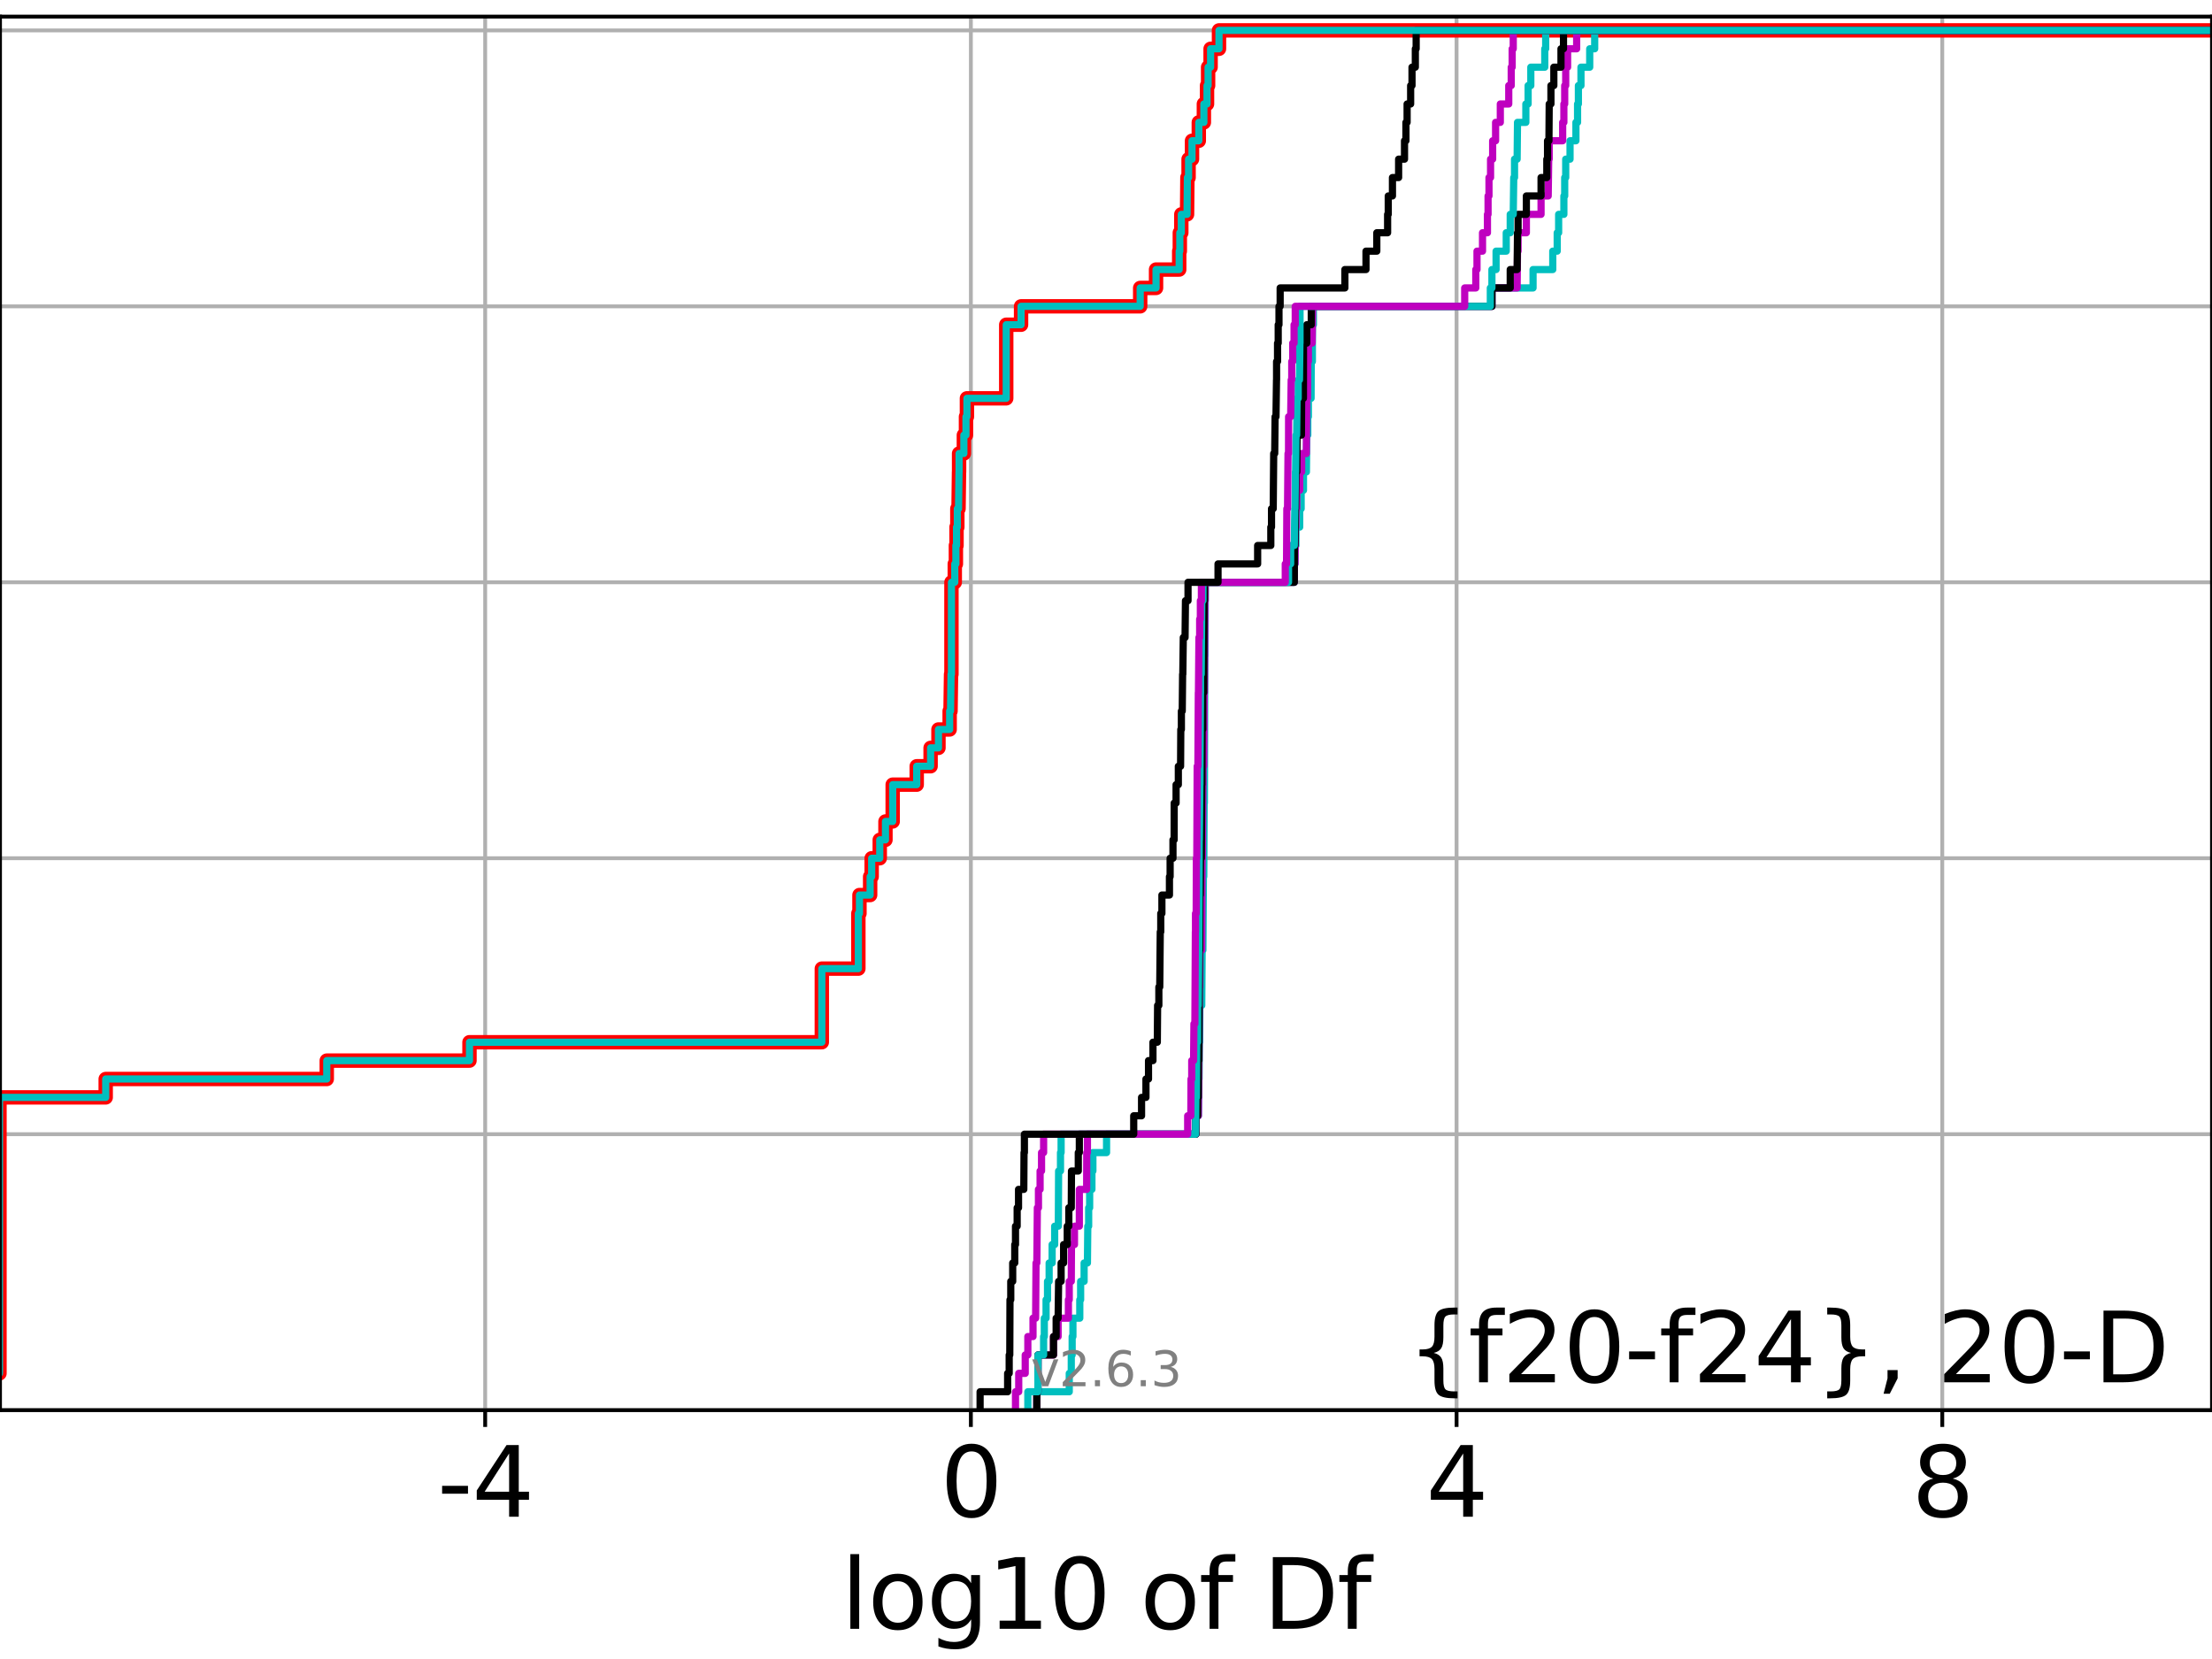 <?xml version="1.0" encoding="utf-8" standalone="no"?>
<!DOCTYPE svg PUBLIC "-//W3C//DTD SVG 1.1//EN"
  "http://www.w3.org/Graphics/SVG/1.1/DTD/svg11.dtd">
<svg xmlns:xlink="http://www.w3.org/1999/xlink" width="460.8pt" height="345.6pt" viewBox="0 0 460.8 345.6" xmlns="http://www.w3.org/2000/svg" version="1.1">
 <defs>
  <style type="text/css">*{stroke-linejoin: round; stroke-linecap: butt}</style>
 </defs>
 <g id="figure_1">
  <g id="patch_1">
   <path d="M 0 345.6 
L 460.8 345.6 
L 460.8 0 
L 0 0 
z
" style="fill: #ffffff"/>
  </g>
  <g id="axes_1">
   <g id="patch_2">
    <path d="M 0 293.76 
L 460.8 293.76 
L 460.8 3.456 
L 0 3.456 
z
" style="fill: #ffffff"/>
   </g>
   <g id="matplotlib.axis_1">
    <g id="xtick_1">
     <g id="line2d_1">
      <path d="M 101.071 293.76 
L 101.071 3.456 
" clip-path="url(#pd38b2b10c4)" style="fill: none; stroke: #b0b0b0; stroke-width: 0.8; stroke-linecap: square"/>
     </g>
     <g id="line2d_2">
      <defs>
       <path id="m6b4b701269" d="M 0 0 
L 0 3.5 
" style="stroke: #000000; stroke-width: 0.8"/>
      </defs>
      <g>
       <use xlink:href="#m6b4b701269" x="101.071" y="293.76" style="stroke: #000000; stroke-width: 0.8"/>
      </g>
     </g>
     <g id="text_1">
      <!-- -4 -->
      <g transform="translate(91.101 315.957) scale(0.2 -0.2)">
       <defs>
        <path id="DejaVuSans-2d" d="M 313 2009 
L 1997 2009 
L 1997 1497 
L 313 1497 
L 313 2009 
z
" transform="scale(0.016)"/>
        <path id="DejaVuSans-34" d="M 2419 4116 
L 825 1625 
L 2419 1625 
L 2419 4116 
z
M 2253 4666 
L 3047 4666 
L 3047 1625 
L 3713 1625 
L 3713 1100 
L 3047 1100 
L 3047 0 
L 2419 0 
L 2419 1100 
L 313 1100 
L 313 1709 
L 2253 4666 
z
" transform="scale(0.016)"/>
       </defs>
       <use xlink:href="#DejaVuSans-2d"/>
       <use xlink:href="#DejaVuSans-34" x="36.084"/>
      </g>
     </g>
    </g>
    <g id="xtick_2">
     <g id="line2d_3">
      <path d="M 202.251 293.76 
L 202.251 3.456 
" clip-path="url(#pd38b2b10c4)" style="fill: none; stroke: #b0b0b0; stroke-width: 0.8; stroke-linecap: square"/>
     </g>
     <g id="line2d_4">
      <g>
       <use xlink:href="#m6b4b701269" x="202.251" y="293.76" style="stroke: #000000; stroke-width: 0.8"/>
      </g>
     </g>
     <g id="text_2">
      <!-- 0 -->
      <g transform="translate(195.889 315.957) scale(0.2 -0.2)">
       <defs>
        <path id="DejaVuSans-30" d="M 2034 4250 
Q 1547 4250 1301 3770 
Q 1056 3291 1056 2328 
Q 1056 1369 1301 889 
Q 1547 409 2034 409 
Q 2525 409 2770 889 
Q 3016 1369 3016 2328 
Q 3016 3291 2770 3770 
Q 2525 4250 2034 4250 
z
M 2034 4750 
Q 2819 4750 3233 4129 
Q 3647 3509 3647 2328 
Q 3647 1150 3233 529 
Q 2819 -91 2034 -91 
Q 1250 -91 836 529 
Q 422 1150 422 2328 
Q 422 3509 836 4129 
Q 1250 4750 2034 4750 
z
" transform="scale(0.016)"/>
       </defs>
       <use xlink:href="#DejaVuSans-30"/>
      </g>
     </g>
    </g>
    <g id="xtick_3">
     <g id="line2d_5">
      <path d="M 303.431 293.76 
L 303.431 3.456 
" clip-path="url(#pd38b2b10c4)" style="fill: none; stroke: #b0b0b0; stroke-width: 0.8; stroke-linecap: square"/>
     </g>
     <g id="line2d_6">
      <g>
       <use xlink:href="#m6b4b701269" x="303.431" y="293.76" style="stroke: #000000; stroke-width: 0.8"/>
      </g>
     </g>
     <g id="text_3">
      <!-- 4 -->
      <g transform="translate(297.069 315.957) scale(0.2 -0.2)">
       <use xlink:href="#DejaVuSans-34"/>
      </g>
     </g>
    </g>
    <g id="xtick_4">
     <g id="line2d_7">
      <path d="M 404.612 293.76 
L 404.612 3.456 
" clip-path="url(#pd38b2b10c4)" style="fill: none; stroke: #b0b0b0; stroke-width: 0.8; stroke-linecap: square"/>
     </g>
     <g id="line2d_8">
      <g>
       <use xlink:href="#m6b4b701269" x="404.612" y="293.76" style="stroke: #000000; stroke-width: 0.8"/>
      </g>
     </g>
     <g id="text_4">
      <!-- 8 -->
      <g transform="translate(398.249 315.957) scale(0.2 -0.2)">
       <defs>
        <path id="DejaVuSans-38" d="M 2034 2216 
Q 1584 2216 1326 1975 
Q 1069 1734 1069 1313 
Q 1069 891 1326 650 
Q 1584 409 2034 409 
Q 2484 409 2743 651 
Q 3003 894 3003 1313 
Q 3003 1734 2745 1975 
Q 2488 2216 2034 2216 
z
M 1403 2484 
Q 997 2584 770 2862 
Q 544 3141 544 3541 
Q 544 4100 942 4425 
Q 1341 4750 2034 4750 
Q 2731 4750 3128 4425 
Q 3525 4100 3525 3541 
Q 3525 3141 3298 2862 
Q 3072 2584 2669 2484 
Q 3125 2378 3379 2068 
Q 3634 1759 3634 1313 
Q 3634 634 3220 271 
Q 2806 -91 2034 -91 
Q 1263 -91 848 271 
Q 434 634 434 1313 
Q 434 1759 690 2068 
Q 947 2378 1403 2484 
z
M 1172 3481 
Q 1172 3119 1398 2916 
Q 1625 2713 2034 2713 
Q 2441 2713 2670 2916 
Q 2900 3119 2900 3481 
Q 2900 3844 2670 4047 
Q 2441 4250 2034 4250 
Q 1625 4250 1398 4047 
Q 1172 3844 1172 3481 
z
" transform="scale(0.016)"/>
       </defs>
       <use xlink:href="#DejaVuSans-38"/>
      </g>
     </g>
    </g>
    <g id="text_5">
     <!-- log10 of Df -->
     <g transform="translate(175.214 339.313) scale(0.2 -0.2)">
      <defs>
       <path id="DejaVuSans-6c" d="M 603 4863 
L 1178 4863 
L 1178 0 
L 603 0 
L 603 4863 
z
" transform="scale(0.016)"/>
       <path id="DejaVuSans-6f" d="M 1959 3097 
Q 1497 3097 1228 2736 
Q 959 2375 959 1747 
Q 959 1119 1226 758 
Q 1494 397 1959 397 
Q 2419 397 2687 759 
Q 2956 1122 2956 1747 
Q 2956 2369 2687 2733 
Q 2419 3097 1959 3097 
z
M 1959 3584 
Q 2709 3584 3137 3096 
Q 3566 2609 3566 1747 
Q 3566 888 3137 398 
Q 2709 -91 1959 -91 
Q 1206 -91 779 398 
Q 353 888 353 1747 
Q 353 2609 779 3096 
Q 1206 3584 1959 3584 
z
" transform="scale(0.016)"/>
       <path id="DejaVuSans-67" d="M 2906 1791 
Q 2906 2416 2648 2759 
Q 2391 3103 1925 3103 
Q 1463 3103 1205 2759 
Q 947 2416 947 1791 
Q 947 1169 1205 825 
Q 1463 481 1925 481 
Q 2391 481 2648 825 
Q 2906 1169 2906 1791 
z
M 3481 434 
Q 3481 -459 3084 -895 
Q 2688 -1331 1869 -1331 
Q 1566 -1331 1297 -1286 
Q 1028 -1241 775 -1147 
L 775 -588 
Q 1028 -725 1275 -790 
Q 1522 -856 1778 -856 
Q 2344 -856 2625 -561 
Q 2906 -266 2906 331 
L 2906 616 
Q 2728 306 2450 153 
Q 2172 0 1784 0 
Q 1141 0 747 490 
Q 353 981 353 1791 
Q 353 2603 747 3093 
Q 1141 3584 1784 3584 
Q 2172 3584 2450 3431 
Q 2728 3278 2906 2969 
L 2906 3500 
L 3481 3500 
L 3481 434 
z
" transform="scale(0.016)"/>
       <path id="DejaVuSans-31" d="M 794 531 
L 1825 531 
L 1825 4091 
L 703 3866 
L 703 4441 
L 1819 4666 
L 2450 4666 
L 2450 531 
L 3481 531 
L 3481 0 
L 794 0 
L 794 531 
z
" transform="scale(0.016)"/>
       <path id="DejaVuSans-20" transform="scale(0.016)"/>
       <path id="DejaVuSans-66" d="M 2375 4863 
L 2375 4384 
L 1825 4384 
Q 1516 4384 1395 4259 
Q 1275 4134 1275 3809 
L 1275 3500 
L 2222 3500 
L 2222 3053 
L 1275 3053 
L 1275 0 
L 697 0 
L 697 3053 
L 147 3053 
L 147 3500 
L 697 3500 
L 697 3744 
Q 697 4328 969 4595 
Q 1241 4863 1831 4863 
L 2375 4863 
z
" transform="scale(0.016)"/>
       <path id="DejaVuSans-44" d="M 1259 4147 
L 1259 519 
L 2022 519 
Q 2988 519 3436 956 
Q 3884 1394 3884 2338 
Q 3884 3275 3436 3711 
Q 2988 4147 2022 4147 
L 1259 4147 
z
M 628 4666 
L 1925 4666 
Q 3281 4666 3915 4102 
Q 4550 3538 4550 2338 
Q 4550 1131 3912 565 
Q 3275 0 1925 0 
L 628 0 
L 628 4666 
z
" transform="scale(0.016)"/>
      </defs>
      <use xlink:href="#DejaVuSans-6c"/>
      <use xlink:href="#DejaVuSans-6f" x="27.783"/>
      <use xlink:href="#DejaVuSans-67" x="88.965"/>
      <use xlink:href="#DejaVuSans-31" x="152.441"/>
      <use xlink:href="#DejaVuSans-30" x="216.064"/>
      <use xlink:href="#DejaVuSans-20" x="279.688"/>
      <use xlink:href="#DejaVuSans-6f" x="311.475"/>
      <use xlink:href="#DejaVuSans-66" x="372.656"/>
      <use xlink:href="#DejaVuSans-20" x="407.861"/>
      <use xlink:href="#DejaVuSans-44" x="439.648"/>
      <use xlink:href="#DejaVuSans-66" x="516.65"/>
     </g>
    </g>
   </g>
   <g id="matplotlib.axis_2">
    <g id="ytick_1">
     <g id="line2d_9">
      <path d="M 0 293.76 
L 460.8 293.76 
" clip-path="url(#pd38b2b10c4)" style="fill: none; stroke: #b0b0b0; stroke-width: 0.8; stroke-linecap: square"/>
     </g>
     <g id="line2d_10">
      <defs>
       <path id="me2e960478a" d="M 0 0 
L -3.5 0 
" style="stroke: #000000; stroke-width: 0.8"/>
      </defs>
      <g>
       <use xlink:href="#me2e960478a" x="0" y="293.76" style="stroke: #000000; stroke-width: 0.8"/>
      </g>
     </g>
    </g>
    <g id="ytick_2">
     <g id="line2d_11">
      <path d="M 0 236.274 
L 460.8 236.274 
" clip-path="url(#pd38b2b10c4)" style="fill: none; stroke: #b0b0b0; stroke-width: 0.8; stroke-linecap: square"/>
     </g>
     <g id="line2d_12">
      <g>
       <use xlink:href="#me2e960478a" x="0" y="236.274" style="stroke: #000000; stroke-width: 0.8"/>
      </g>
     </g>
    </g>
    <g id="ytick_3">
     <g id="line2d_13">
      <path d="M 0 178.788 
L 460.8 178.788 
" clip-path="url(#pd38b2b10c4)" style="fill: none; stroke: #b0b0b0; stroke-width: 0.8; stroke-linecap: square"/>
     </g>
     <g id="line2d_14">
      <g>
       <use xlink:href="#me2e960478a" x="0" y="178.788" style="stroke: #000000; stroke-width: 0.8"/>
      </g>
     </g>
    </g>
    <g id="ytick_4">
     <g id="line2d_15">
      <path d="M 0 121.302 
L 460.8 121.302 
" clip-path="url(#pd38b2b10c4)" style="fill: none; stroke: #b0b0b0; stroke-width: 0.8; stroke-linecap: square"/>
     </g>
     <g id="line2d_16">
      <g>
       <use xlink:href="#me2e960478a" x="0" y="121.302" style="stroke: #000000; stroke-width: 0.8"/>
      </g>
     </g>
    </g>
    <g id="ytick_5">
     <g id="line2d_17">
      <path d="M 0 63.816 
L 460.8 63.816 
" clip-path="url(#pd38b2b10c4)" style="fill: none; stroke: #b0b0b0; stroke-width: 0.8; stroke-linecap: square"/>
     </g>
     <g id="line2d_18">
      <g>
       <use xlink:href="#me2e960478a" x="0" y="63.816" style="stroke: #000000; stroke-width: 0.8"/>
      </g>
     </g>
    </g>
    <g id="ytick_6">
     <g id="line2d_19">
      <path d="M 0 6.33 
L 460.8 6.33 
" clip-path="url(#pd38b2b10c4)" style="fill: none; stroke: #b0b0b0; stroke-width: 0.8; stroke-linecap: square"/>
     </g>
     <g id="line2d_20">
      <g>
       <use xlink:href="#me2e960478a" x="0" y="6.33" style="stroke: #000000; stroke-width: 0.8"/>
      </g>
     </g>
    </g>
   </g>
   <g id="line2d_21">
    <path d="M -1 286.095 
L -0.109 286.095 
L -0.109 228.609 
L 22.02 228.609 
L 22.02 224.777 
L 68.071 224.777 
L 68.071 220.944 
L 97.803 220.944 
L 97.803 217.112 
L 171.2 217.112 
L 171.201 201.782 
L 178.815 201.782 
L 178.815 190.285 
L 179.043 190.285 
L 179.043 186.453 
L 181.267 186.453 
L 181.267 182.621 
L 181.583 182.621 
L 181.583 178.788 
L 183.269 178.788 
L 183.269 174.956 
L 184.46 174.956 
L 184.46 171.123 
L 185.962 171.123 
L 185.962 163.459 
L 190.969 163.459 
L 190.969 159.626 
L 193.861 159.626 
L 193.861 155.794 
L 195.5 155.794 
L 195.5 151.961 
L 197.83 151.961 
L 197.83 148.129 
L 198.012 148.129 
L 198.12 140.464 
L 198.204 140.464 
L 198.204 121.302 
L 198.898 121.302 
L 198.898 117.47 
L 199.131 117.47 
L 199.131 113.637 
L 199.261 113.637 
L 199.261 109.805 
L 199.431 109.805 
L 199.431 105.973 
L 199.678 105.973 
L 199.779 98.308 
L 199.795 98.308 
L 199.795 94.475 
L 200.791 94.475 
L 200.791 90.643 
L 201.23 90.643 
L 201.23 86.811 
L 201.427 86.811 
L 201.427 82.978 
L 209.616 82.978 
L 209.616 67.649 
L 212.708 67.649 
L 212.708 63.816 
L 237.523 63.816 
L 237.523 59.984 
L 240.826 59.984 
L 240.826 56.151 
L 245.649 56.151 
L 245.649 52.319 
L 245.778 52.319 
L 245.778 48.487 
L 246.09 48.487 
L 246.09 44.654 
L 247.285 44.654 
L 247.358 36.989 
L 247.604 36.989 
L 247.604 33.157 
L 248.318 33.157 
L 248.318 29.325 
L 249.732 29.325 
L 249.732 25.492 
L 250.789 25.492 
L 250.789 21.66 
L 251.447 21.66 
L 251.447 17.827 
L 251.671 17.827 
L 251.671 13.995 
L 252.191 13.995 
L 252.191 10.163 
L 253.939 10.163 
L 253.939 6.33 
L 253.939 6.33 
L 460.8 6.33 
L 460.8 6.33 
" clip-path="url(#pd38b2b10c4)" style="fill: none; stroke: #ff0000; stroke-width: 3; stroke-linecap: square"/>
   </g>
   <g id="line2d_22">
    <path d="M 215.99 293.76 
L 215.99 289.928 
L 222.747 289.928 
L 222.747 286.095 
L 223.167 286.095 
L 223.167 282.263 
L 223.351 282.263 
L 223.351 278.43 
L 223.509 278.43 
L 223.509 274.598 
L 224.939 274.598 
L 224.939 270.766 
L 225.116 270.766 
L 225.116 266.933 
L 225.842 266.933 
L 225.842 263.101 
L 226.532 263.101 
L 226.609 255.436 
L 226.79 255.436 
L 226.79 251.604 
L 226.995 251.604 
L 226.995 247.771 
L 227.469 247.771 
L 227.469 243.939 
L 227.67 243.939 
L 227.67 240.106 
L 230.518 240.106 
L 230.518 236.274 
L 249.125 236.274 
L 249.125 232.442 
L 249.643 232.442 
L 249.742 224.777 
L 249.78 224.777 
L 249.845 217.112 
L 249.927 217.112 
L 249.955 209.447 
L 250.346 209.447 
L 250.427 197.95 
L 250.584 197.95 
L 250.689 182.621 
L 250.766 182.621 
L 250.843 167.291 
L 250.896 167.291 
L 250.987 136.632 
L 251.027 136.632 
L 251.091 121.302 
L 269.628 121.302 
L 269.628 117.47 
L 269.77 117.47 
L 269.77 113.637 
L 269.971 113.637 
L 269.971 109.805 
L 270.748 109.805 
L 270.748 105.973 
L 271.052 105.973 
L 271.052 102.14 
L 271.536 102.14 
L 271.536 98.308 
L 272.149 98.308 
L 272.222 90.643 
L 272.433 90.643 
L 272.433 86.811 
L 272.561 86.811 
L 272.561 82.978 
L 273.122 82.978 
L 273.155 75.313 
L 273.393 75.313 
L 273.397 67.649 
L 273.603 67.649 
L 273.603 63.816 
L 310.794 63.816 
L 310.794 59.984 
L 319.364 59.984 
L 319.364 56.151 
L 323.469 56.151 
L 323.469 52.319 
L 324.394 52.319 
L 324.394 48.487 
L 324.694 48.487 
L 324.694 44.654 
L 325.785 44.654 
L 325.785 40.822 
L 325.956 40.822 
L 325.956 36.989 
L 326.167 36.989 
L 326.167 33.157 
L 327.068 33.157 
L 327.068 29.325 
L 328.294 29.325 
L 328.294 25.492 
L 328.637 25.492 
L 328.637 21.66 
L 328.809 21.66 
L 328.809 17.827 
L 329.344 17.827 
L 329.344 13.995 
L 331.167 13.995 
L 331.167 10.163 
L 332.203 10.163 
L 332.203 6.33 
L 332.203 6.33 
L 460.8 6.33 
L 460.8 6.33 
" clip-path="url(#pd38b2b10c4)" style="fill: none; stroke: #00bfbf; stroke-width: 1.5; stroke-linecap: square"/>
   </g>
   <g id="line2d_23">
    <path d="M 215.99 293.76 
L 215.99 289.928 
L 216.216 289.928 
L 216.237 282.263 
L 219.466 282.263 
L 219.466 278.43 
L 220.427 278.43 
L 220.427 274.598 
L 222.567 274.598 
L 222.567 270.766 
L 222.744 270.766 
L 222.744 266.933 
L 223.167 266.933 
L 223.209 259.268 
L 223.832 259.268 
L 223.832 255.436 
L 224.846 255.436 
L 224.849 247.771 
L 226.368 247.771 
L 226.389 240.106 
L 226.532 240.106 
L 226.532 236.274 
L 249.125 236.274 
L 249.125 232.442 
L 249.643 232.442 
L 249.742 220.944 
L 249.78 220.944 
L 249.845 205.615 
L 249.927 205.615 
L 249.955 197.95 
L 250.338 197.95 
L 250.421 178.788 
L 250.493 178.788 
L 250.589 163.459 
L 250.611 163.459 
L 250.611 159.626 
L 250.766 159.626 
L 250.843 144.297 
L 250.896 144.297 
L 251.005 125.135 
L 251.064 125.135 
L 251.064 121.302 
L 269.628 121.302 
L 269.628 117.47 
L 269.77 117.47 
L 269.867 109.805 
L 269.971 109.805 
L 269.971 105.973 
L 270.146 105.973 
L 270.146 102.14 
L 270.748 102.14 
L 270.748 98.308 
L 271.157 98.308 
L 271.157 94.475 
L 272.134 94.475 
L 272.222 82.978 
L 272.376 82.978 
L 272.433 75.313 
L 272.561 75.313 
L 272.561 71.481 
L 273.343 71.481 
L 273.454 63.816 
L 310.794 63.816 
L 310.794 59.984 
L 316.045 59.984 
L 316.125 52.319 
L 316.243 52.319 
L 316.243 48.487 
L 317.97 48.487 
L 317.97 44.654 
L 321.031 44.654 
L 321.031 40.822 
L 322.52 40.822 
L 322.624 33.157 
L 322.728 33.157 
L 322.728 29.325 
L 325.532 29.325 
L 325.532 25.492 
L 325.785 25.492 
L 325.785 21.66 
L 325.956 21.66 
L 325.956 17.827 
L 326.167 17.827 
L 326.167 13.995 
L 326.559 13.995 
L 326.559 10.163 
L 328.447 10.163 
L 328.447 6.33 
L 328.447 6.33 
L 460.8 6.33 
L 460.8 6.33 
" clip-path="url(#pd38b2b10c4)" style="fill: none; stroke: #bf00bf; stroke-width: 1.5; stroke-linecap: square"/>
   </g>
   <g id="line2d_24">
    <path d="M 215.99 293.76 
L 215.99 289.928 
L 216.216 289.928 
L 216.237 282.263 
L 219.466 282.263 
L 219.466 278.43 
L 220.016 278.43 
L 220.016 274.598 
L 220.427 274.598 
L 220.527 266.933 
L 221.049 266.933 
L 221.049 263.101 
L 221.569 263.101 
L 221.569 259.268 
L 222.328 259.268 
L 222.328 255.436 
L 222.655 255.436 
L 222.655 251.604 
L 223.167 251.604 
L 223.209 243.939 
L 224.628 243.939 
L 224.628 240.106 
L 224.846 240.106 
L 224.846 236.274 
L 249.125 236.274 
L 249.125 232.442 
L 249.483 232.442 
L 249.483 228.609 
L 249.62 228.609 
L 249.643 220.944 
L 249.734 220.944 
L 249.845 197.95 
L 249.927 197.95 
L 249.955 186.453 
L 250.043 186.453 
L 250.095 178.788 
L 250.255 178.788 
L 250.352 163.459 
L 250.388 163.459 
L 250.421 151.961 
L 250.554 151.961 
L 250.557 144.297 
L 250.76 144.297 
L 250.834 125.135 
L 250.919 125.135 
L 250.919 121.302 
L 269.628 121.302 
L 269.651 113.637 
L 269.77 113.637 
L 269.867 105.973 
L 269.896 105.973 
L 269.971 98.308 
L 270.146 98.308 
L 270.204 90.643 
L 271.111 90.643 
L 271.157 82.978 
L 271.527 82.978 
L 271.541 71.481 
L 272.222 71.481 
L 272.222 67.649 
L 273.162 67.649 
L 273.162 63.816 
L 310.794 63.816 
L 310.794 59.984 
L 314.608 59.984 
L 314.608 56.151 
L 316.045 56.151 
L 316.125 48.487 
L 316.243 48.487 
L 316.243 44.654 
L 317.97 44.654 
L 317.97 40.822 
L 321.031 40.822 
L 321.031 36.989 
L 322.228 36.989 
L 322.228 33.157 
L 322.381 33.157 
L 322.381 29.325 
L 322.674 29.325 
L 322.728 21.66 
L 323.088 21.66 
L 323.088 17.827 
L 323.695 17.827 
L 323.695 13.995 
L 325.182 13.995 
L 325.182 10.163 
L 325.705 10.163 
L 325.705 6.33 
L 325.705 6.33 
L 460.8 6.33 
L 460.8 6.33 
" clip-path="url(#pd38b2b10c4)" style="fill: none; stroke: #000000; stroke-width: 1.5; stroke-linecap: square"/>
   </g>
   <g id="line2d_25">
    <path d="M 214.118 293.76 
L 214.118 289.928 
L 216.216 289.928 
L 216.237 282.263 
L 217.405 282.263 
L 217.405 278.43 
L 217.55 278.43 
L 217.55 274.598 
L 217.916 274.598 
L 217.916 270.766 
L 218.218 270.766 
L 218.218 266.933 
L 218.555 266.933 
L 218.555 263.101 
L 219.179 263.101 
L 219.179 259.268 
L 219.707 259.268 
L 219.707 255.436 
L 220.469 255.436 
L 220.527 243.939 
L 220.92 243.939 
L 220.92 240.106 
L 221.049 240.106 
L 221.049 236.274 
L 249.057 236.274 
L 249.125 228.609 
L 249.223 228.609 
L 249.308 217.112 
L 249.483 217.112 
L 249.503 209.447 
L 249.62 209.447 
L 249.724 197.95 
L 249.734 197.95 
L 249.833 174.956 
L 249.853 174.956 
L 249.955 163.459 
L 249.975 163.459 
L 250.084 144.297 
L 250.095 144.297 
L 250.095 140.464 
L 250.244 140.464 
L 250.352 125.135 
L 250.607 125.135 
L 250.607 121.302 
L 268.424 121.302 
L 268.424 117.47 
L 268.871 117.47 
L 268.871 113.637 
L 269.628 113.637 
L 269.734 105.973 
L 269.77 105.973 
L 269.867 98.308 
L 269.896 98.308 
L 269.979 90.643 
L 270.117 90.643 
L 270.204 82.978 
L 270.442 82.978 
L 270.442 79.146 
L 270.705 79.146 
L 270.796 71.481 
L 270.819 71.481 
L 270.819 63.816 
L 310.461 63.816 
L 310.461 59.984 
L 310.794 59.984 
L 310.794 56.151 
L 311.662 56.151 
L 311.662 52.319 
L 313.778 52.319 
L 313.778 48.487 
L 314.608 48.487 
L 314.608 44.654 
L 315.237 44.654 
L 315.341 36.989 
L 315.504 36.989 
L 315.504 33.157 
L 316.045 33.157 
L 316.125 25.492 
L 317.863 25.492 
L 317.863 21.66 
L 318.336 21.66 
L 318.336 17.827 
L 318.897 17.827 
L 318.897 13.995 
L 321.801 13.995 
L 321.801 10.163 
L 321.995 10.163 
L 321.995 6.33 
L 321.995 6.33 
L 460.8 6.33 
L 460.8 6.33 
" clip-path="url(#pd38b2b10c4)" style="fill: none; stroke: #00bfbf; stroke-width: 1.5; stroke-linecap: square"/>
   </g>
   <g id="line2d_26">
    <path d="M 211.547 293.76 
L 211.547 289.928 
L 212.219 289.928 
L 212.219 286.095 
L 213.574 286.095 
L 213.574 282.263 
L 214.118 282.263 
L 214.118 278.43 
L 215.195 278.43 
L 215.195 274.598 
L 215.741 274.598 
L 215.823 263.101 
L 215.99 263.101 
L 216.099 251.604 
L 216.33 251.604 
L 216.33 247.771 
L 216.671 247.771 
L 216.671 243.939 
L 216.972 243.939 
L 216.972 240.106 
L 217.405 240.106 
L 217.405 236.274 
L 247.415 236.274 
L 247.415 232.442 
L 248.072 232.442 
L 248.11 224.777 
L 248.261 224.777 
L 248.261 220.944 
L 248.644 220.944 
L 248.718 213.28 
L 248.916 213.28 
L 249.017 194.118 
L 249.044 194.118 
L 249.044 190.285 
L 249.189 190.285 
L 249.227 178.788 
L 249.315 178.788 
L 249.395 159.626 
L 249.541 159.626 
L 249.634 144.297 
L 249.66 144.297 
L 249.761 132.799 
L 249.912 132.799 
L 249.912 128.967 
L 250.058 128.967 
L 250.058 125.135 
L 250.275 125.135 
L 250.275 121.302 
L 267.745 121.302 
L 267.745 117.47 
L 268.009 117.47 
L 268.073 105.973 
L 268.217 105.973 
L 268.319 94.475 
L 268.424 94.475 
L 268.439 86.811 
L 268.871 86.811 
L 268.978 79.146 
L 269.095 79.146 
L 269.095 75.313 
L 269.295 75.313 
L 269.295 71.481 
L 269.578 71.481 
L 269.578 67.649 
L 269.823 67.649 
L 269.823 63.816 
L 305.123 63.816 
L 305.123 59.984 
L 307.436 59.984 
L 307.436 56.151 
L 307.687 56.151 
L 307.687 52.319 
L 308.835 52.319 
L 308.835 48.487 
L 309.862 48.487 
L 309.862 44.654 
L 309.991 44.654 
L 309.991 40.822 
L 310.183 40.822 
L 310.183 36.989 
L 310.511 36.989 
L 310.511 33.157 
L 310.947 33.157 
L 310.947 29.325 
L 311.56 29.325 
L 311.56 25.492 
L 312.543 25.492 
L 312.543 21.66 
L 314.3 21.66 
L 314.3 17.827 
L 314.817 17.827 
L 314.817 13.995 
L 315.012 13.995 
L 315.012 10.163 
L 315.237 10.163 
L 315.237 6.33 
L 315.237 6.33 
L 460.8 6.33 
L 460.8 6.33 
" clip-path="url(#pd38b2b10c4)" style="fill: none; stroke: #bf00bf; stroke-width: 1.5; stroke-linecap: square"/>
   </g>
   <g id="line2d_27">
    <path d="M 204.172 293.76 
L 204.172 289.928 
L 209.909 289.928 
L 209.909 286.095 
L 210.233 286.095 
L 210.233 282.263 
L 210.355 282.263 
L 210.399 270.766 
L 210.561 270.766 
L 210.561 266.933 
L 210.964 266.933 
L 210.964 263.101 
L 211.393 263.101 
L 211.393 259.268 
L 211.547 259.268 
L 211.547 255.436 
L 211.894 255.436 
L 211.894 251.604 
L 212.179 251.604 
L 212.179 247.771 
L 213.276 247.771 
L 213.326 240.106 
L 213.402 240.106 
L 213.402 236.274 
L 236.174 236.274 
L 236.174 232.442 
L 237.806 232.442 
L 237.806 228.609 
L 238.723 228.609 
L 238.723 224.777 
L 239.255 224.777 
L 239.255 220.944 
L 240.181 220.944 
L 240.181 217.112 
L 241.09 217.112 
L 241.151 209.447 
L 241.411 209.447 
L 241.411 205.615 
L 241.596 205.615 
L 241.705 194.118 
L 241.808 194.118 
L 241.808 190.285 
L 242.046 190.285 
L 242.046 186.453 
L 243.618 186.453 
L 243.618 182.621 
L 243.759 182.621 
L 243.759 178.788 
L 244.351 178.788 
L 244.351 174.956 
L 244.596 174.956 
L 244.605 167.291 
L 245 167.291 
L 245 163.459 
L 245.47 163.459 
L 245.47 159.626 
L 245.937 159.626 
L 245.981 151.961 
L 246.105 151.961 
L 246.105 148.129 
L 246.284 148.129 
L 246.359 140.464 
L 246.4 140.464 
L 246.501 132.799 
L 246.87 132.799 
L 246.954 125.135 
L 247.487 125.135 
L 247.487 121.302 
L 253.738 121.302 
L 253.738 117.47 
L 261.99 117.47 
L 261.99 113.637 
L 264.734 113.637 
L 264.734 109.805 
L 264.879 109.805 
L 264.879 105.973 
L 265.234 105.973 
L 265.336 94.475 
L 265.545 94.475 
L 265.626 86.811 
L 265.812 86.811 
L 265.92 79.146 
L 265.934 79.146 
L 265.934 75.313 
L 266.136 75.313 
L 266.136 71.481 
L 266.274 71.481 
L 266.274 67.649 
L 266.436 67.649 
L 266.436 63.816 
L 266.68 63.816 
L 266.68 59.984 
L 280.163 59.984 
L 280.163 56.151 
L 284.561 56.151 
L 284.561 52.319 
L 286.815 52.319 
L 286.815 48.487 
L 289.065 48.487 
L 289.065 44.654 
L 289.198 44.654 
L 289.198 40.822 
L 290.073 40.822 
L 290.073 36.989 
L 291.358 36.989 
L 291.358 33.157 
L 292.585 33.157 
L 292.585 29.325 
L 292.882 29.325 
L 292.882 25.492 
L 293.127 25.492 
L 293.127 21.66 
L 293.862 21.66 
L 293.862 17.827 
L 294.147 17.827 
L 294.147 13.995 
L 294.84 13.995 
L 294.84 10.163 
L 295.012 10.163 
L 295.012 6.33 
L 295.012 6.33 
L 460.8 6.33 
L 460.8 6.33 
" clip-path="url(#pd38b2b10c4)" style="fill: none; stroke: #000000; stroke-width: 1.5; stroke-linecap: square"/>
   </g>
   <g id="line2d_28">
    <path d="M -1 286.095 
L -0.109 286.095 
L -0.109 228.609 
L 22.02 228.609 
L 22.02 224.777 
L 68.071 224.777 
L 68.071 220.944 
L 97.803 220.944 
L 97.803 217.112 
L 171.2 217.112 
L 171.201 201.782 
L 178.815 201.782 
L 178.815 190.285 
L 179.043 190.285 
L 179.043 186.453 
L 181.267 186.453 
L 181.267 182.621 
L 181.583 182.621 
L 181.583 178.788 
L 183.269 178.788 
L 183.269 174.956 
L 184.46 174.956 
L 184.46 171.123 
L 185.962 171.123 
L 185.962 163.459 
L 190.969 163.459 
L 190.969 159.626 
L 193.861 159.626 
L 193.861 155.794 
L 195.5 155.794 
L 195.5 151.961 
L 197.83 151.961 
L 197.83 148.129 
L 198.012 148.129 
L 198.12 140.464 
L 198.204 140.464 
L 198.204 121.302 
L 198.898 121.302 
L 198.898 117.47 
L 199.131 117.47 
L 199.131 113.637 
L 199.261 113.637 
L 199.261 109.805 
L 199.431 109.805 
L 199.431 105.973 
L 199.678 105.973 
L 199.779 98.308 
L 199.795 98.308 
L 199.795 94.475 
L 200.791 94.475 
L 200.791 90.643 
L 201.23 90.643 
L 201.23 86.811 
L 201.427 86.811 
L 201.427 82.978 
L 209.616 82.978 
L 209.616 67.649 
L 212.708 67.649 
L 212.708 63.816 
L 237.523 63.816 
L 237.523 59.984 
L 240.826 59.984 
L 240.826 56.151 
L 245.649 56.151 
L 245.649 52.319 
L 245.778 52.319 
L 245.778 48.487 
L 246.09 48.487 
L 246.09 44.654 
L 247.285 44.654 
L 247.358 36.989 
L 247.604 36.989 
L 247.604 33.157 
L 248.318 33.157 
L 248.318 29.325 
L 249.732 29.325 
L 249.732 25.492 
L 250.789 25.492 
L 250.789 21.66 
L 251.447 21.66 
L 251.447 17.827 
L 251.671 17.827 
L 251.671 13.995 
L 252.191 13.995 
L 252.191 10.163 
L 253.939 10.163 
L 253.939 6.33 
L 253.939 6.33 
L 460.8 6.33 
L 460.8 6.33 
" clip-path="url(#pd38b2b10c4)" style="fill: none; stroke: #00bfbf; stroke-width: 1.5; stroke-linecap: square"/>
   </g>
   <g id="patch_3">
    <path d="M 0 293.76 
L 0 3.456 
" style="fill: none; stroke: #000000; stroke-width: 0.8; stroke-linejoin: miter; stroke-linecap: square"/>
   </g>
   <g id="patch_4">
    <path d="M 460.8 293.76 
L 460.8 3.456 
" style="fill: none; stroke: #000000; stroke-width: 0.8; stroke-linejoin: miter; stroke-linecap: square"/>
   </g>
   <g id="patch_5">
    <path d="M 0 293.76 
L 460.8 293.76 
" style="fill: none; stroke: #000000; stroke-width: 0.8; stroke-linejoin: miter; stroke-linecap: square"/>
   </g>
   <g id="patch_6">
    <path d="M 0 3.456 
L 460.8 3.456 
" style="fill: none; stroke: #000000; stroke-width: 0.8; stroke-linejoin: miter; stroke-linecap: square"/>
   </g>
   <g id="text_6">
    <!-- {f20-f24}, 20-D -->
    <g transform="translate(293.159 287.954) scale(0.2 -0.2)">
     <defs>
      <path id="DejaVuSans-7b" d="M 3272 -594 
L 3272 -1044 
L 3078 -1044 
Q 2300 -1044 2036 -812 
Q 1772 -581 1772 109 
L 1772 856 
Q 1772 1328 1603 1509 
Q 1434 1691 991 1691 
L 800 1691 
L 800 2138 
L 991 2138 
Q 1438 2138 1605 2317 
Q 1772 2497 1772 2963 
L 1772 3713 
Q 1772 4403 2036 4633 
Q 2300 4863 3078 4863 
L 3272 4863 
L 3272 4416 
L 3059 4416 
Q 2619 4416 2484 4278 
Q 2350 4141 2350 3700 
L 2350 2925 
Q 2350 2434 2208 2212 
Q 2066 1991 1722 1913 
Q 2069 1828 2209 1606 
Q 2350 1384 2350 897 
L 2350 122 
Q 2350 -319 2484 -456 
Q 2619 -594 3059 -594 
L 3272 -594 
z
" transform="scale(0.016)"/>
      <path id="DejaVuSans-32" d="M 1228 531 
L 3431 531 
L 3431 0 
L 469 0 
L 469 531 
Q 828 903 1448 1529 
Q 2069 2156 2228 2338 
Q 2531 2678 2651 2914 
Q 2772 3150 2772 3378 
Q 2772 3750 2511 3984 
Q 2250 4219 1831 4219 
Q 1534 4219 1204 4116 
Q 875 4013 500 3803 
L 500 4441 
Q 881 4594 1212 4672 
Q 1544 4750 1819 4750 
Q 2544 4750 2975 4387 
Q 3406 4025 3406 3419 
Q 3406 3131 3298 2873 
Q 3191 2616 2906 2266 
Q 2828 2175 2409 1742 
Q 1991 1309 1228 531 
z
" transform="scale(0.016)"/>
      <path id="DejaVuSans-7d" d="M 800 -594 
L 1019 -594 
Q 1456 -594 1589 -459 
Q 1722 -325 1722 122 
L 1722 897 
Q 1722 1384 1862 1606 
Q 2003 1828 2350 1913 
Q 2003 1991 1862 2212 
Q 1722 2434 1722 2925 
L 1722 3700 
Q 1722 4144 1589 4280 
Q 1456 4416 1019 4416 
L 800 4416 
L 800 4863 
L 997 4863 
Q 1775 4863 2036 4633 
Q 2297 4403 2297 3713 
L 2297 2963 
Q 2297 2497 2465 2317 
Q 2634 2138 3078 2138 
L 3272 2138 
L 3272 1691 
L 3078 1691 
Q 2634 1691 2465 1509 
Q 2297 1328 2297 856 
L 2297 109 
Q 2297 -581 2036 -812 
Q 1775 -1044 997 -1044 
L 800 -1044 
L 800 -594 
z
" transform="scale(0.016)"/>
      <path id="DejaVuSans-2c" d="M 750 794 
L 1409 794 
L 1409 256 
L 897 -744 
L 494 -744 
L 750 256 
L 750 794 
z
" transform="scale(0.016)"/>
     </defs>
     <use xlink:href="#DejaVuSans-7b"/>
     <use xlink:href="#DejaVuSans-66" x="63.623"/>
     <use xlink:href="#DejaVuSans-32" x="98.828"/>
     <use xlink:href="#DejaVuSans-30" x="162.451"/>
     <use xlink:href="#DejaVuSans-2d" x="226.074"/>
     <use xlink:href="#DejaVuSans-66" x="262.158"/>
     <use xlink:href="#DejaVuSans-32" x="297.363"/>
     <use xlink:href="#DejaVuSans-34" x="360.986"/>
     <use xlink:href="#DejaVuSans-7d" x="424.609"/>
     <use xlink:href="#DejaVuSans-2c" x="488.232"/>
     <use xlink:href="#DejaVuSans-20" x="520.02"/>
     <use xlink:href="#DejaVuSans-32" x="551.807"/>
     <use xlink:href="#DejaVuSans-30" x="615.43"/>
     <use xlink:href="#DejaVuSans-2d" x="679.053"/>
     <use xlink:href="#DejaVuSans-44" x="715.137"/>
    </g>
   </g>
   <g id="text_7">
    <!-- v2.6.3 -->
    <g style="fill: #808080" transform="translate(214.719 288.777) scale(0.1 -0.1)">
     <defs>
      <path id="DejaVuSans-76" d="M 191 3500 
L 800 3500 
L 1894 563 
L 2988 3500 
L 3597 3500 
L 2284 0 
L 1503 0 
L 191 3500 
z
" transform="scale(0.016)"/>
      <path id="DejaVuSans-2e" d="M 684 794 
L 1344 794 
L 1344 0 
L 684 0 
L 684 794 
z
" transform="scale(0.016)"/>
      <path id="DejaVuSans-36" d="M 2113 2584 
Q 1688 2584 1439 2293 
Q 1191 2003 1191 1497 
Q 1191 994 1439 701 
Q 1688 409 2113 409 
Q 2538 409 2786 701 
Q 3034 994 3034 1497 
Q 3034 2003 2786 2293 
Q 2538 2584 2113 2584 
z
M 3366 4563 
L 3366 3988 
Q 3128 4100 2886 4159 
Q 2644 4219 2406 4219 
Q 1781 4219 1451 3797 
Q 1122 3375 1075 2522 
Q 1259 2794 1537 2939 
Q 1816 3084 2150 3084 
Q 2853 3084 3261 2657 
Q 3669 2231 3669 1497 
Q 3669 778 3244 343 
Q 2819 -91 2113 -91 
Q 1303 -91 875 529 
Q 447 1150 447 2328 
Q 447 3434 972 4092 
Q 1497 4750 2381 4750 
Q 2619 4750 2861 4703 
Q 3103 4656 3366 4563 
z
" transform="scale(0.016)"/>
      <path id="DejaVuSans-33" d="M 2597 2516 
Q 3050 2419 3304 2112 
Q 3559 1806 3559 1356 
Q 3559 666 3084 287 
Q 2609 -91 1734 -91 
Q 1441 -91 1130 -33 
Q 819 25 488 141 
L 488 750 
Q 750 597 1062 519 
Q 1375 441 1716 441 
Q 2309 441 2620 675 
Q 2931 909 2931 1356 
Q 2931 1769 2642 2001 
Q 2353 2234 1838 2234 
L 1294 2234 
L 1294 2753 
L 1863 2753 
Q 2328 2753 2575 2939 
Q 2822 3125 2822 3475 
Q 2822 3834 2567 4026 
Q 2313 4219 1838 4219 
Q 1578 4219 1281 4162 
Q 984 4106 628 3988 
L 628 4550 
Q 988 4650 1302 4700 
Q 1616 4750 1894 4750 
Q 2613 4750 3031 4423 
Q 3450 4097 3450 3541 
Q 3450 3153 3228 2886 
Q 3006 2619 2597 2516 
z
" transform="scale(0.016)"/>
     </defs>
     <use xlink:href="#DejaVuSans-76"/>
     <use xlink:href="#DejaVuSans-32" x="59.18"/>
     <use xlink:href="#DejaVuSans-2e" x="122.803"/>
     <use xlink:href="#DejaVuSans-36" x="154.59"/>
     <use xlink:href="#DejaVuSans-2e" x="218.213"/>
     <use xlink:href="#DejaVuSans-33" x="250"/>
    </g>
   </g>
  </g>
 </g>
 <defs>
  <clipPath id="pd38b2b10c4">
   <rect x="0" y="3.456" width="460.8" height="290.304"/>
  </clipPath>
 </defs>
</svg>
